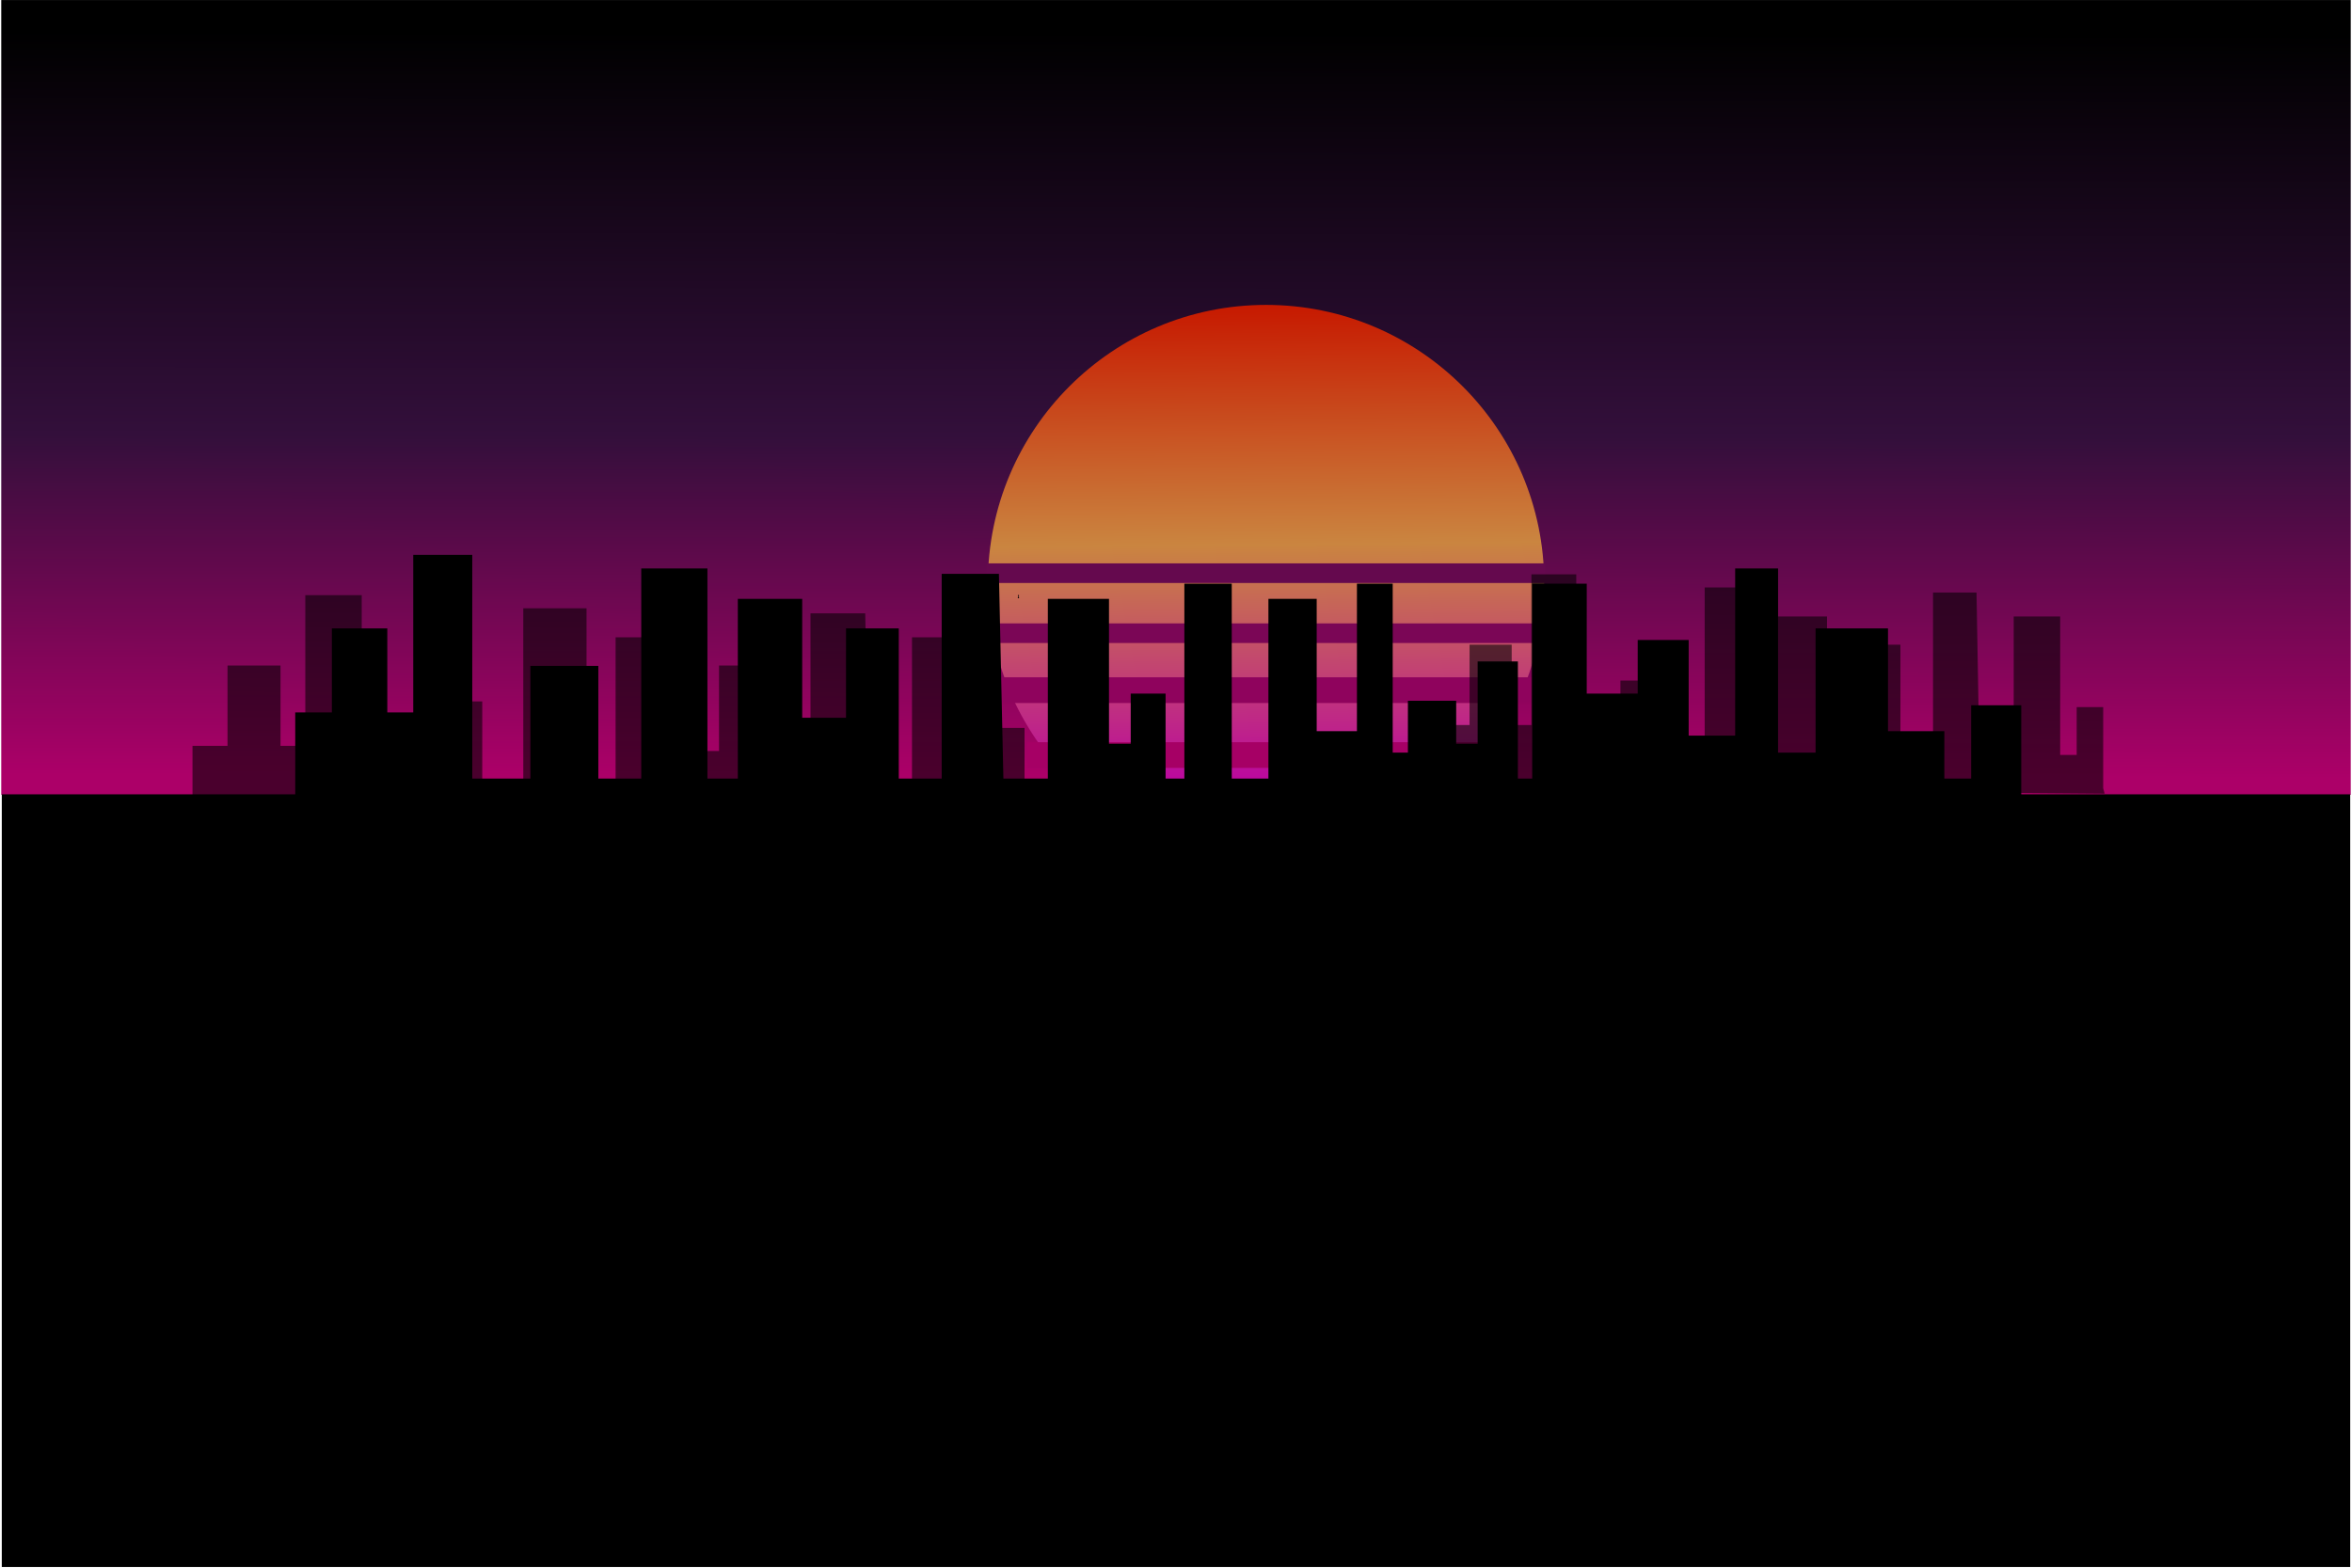 <?xml version="1.0" encoding="UTF-8" standalone="no" ?>
<!DOCTYPE svg PUBLIC "-//W3C//DTD SVG 1.1//EN" "http://www.w3.org/Graphics/SVG/1.1/DTD/svg11.dtd">
<svg xmlns="http://www.w3.org/2000/svg" xmlns:xlink="http://www.w3.org/1999/xlink" version="1.1" width="1920" height="1280" viewBox="0 0 1920 1280" xml:space="preserve">
<desc>Created with Fabric.js 5.3.0</desc>
<defs>
</defs>
<g transform="matrix(12.227 0 0 -4.137 960 324.5)" id="nPMRY3814P67zdlxlvQhn"  >
<linearGradient id="SVGID_2418" gradientUnits="userSpaceOnUse" gradientTransform="matrix(1 0 0 1 -78.431 -78.431)"  x1="75.032" y1="150.509" x2="74.317" y2="3.699">
<stop offset="0%" style="stop-color:#000000;stop-opacity: 1"/>
<stop offset="54.309%" style="stop-color:#330F3B;stop-opacity: 1"/>
<stop offset="100%" style="stop-color:#AC0068;stop-opacity: 1"/>
</linearGradient>
<path style="stroke: rgb(162,168,98); stroke-width: 0; stroke-dasharray: none; stroke-linecap: butt; stroke-dashoffset: 0; stroke-linejoin: miter; stroke-miterlimit: 4; fill: url(#SVGID_2418); fill-rule: nonzero; opacity: 1;"  transform=" translate(0, 0)" d="M -78.431 -78.431 L 78.431 -78.431 L 78.431 78.431 L -78.431 78.431 z" stroke-linecap="round" />
</g>
<g transform="matrix(0.956 0 0 0.956 497.5 575.5)" id="ZPHNVAxH0dYi-fnoq0s0X"  >
<path style="stroke: rgb(245,228,228); stroke-width: 0; stroke-dasharray: none; stroke-linecap: butt; stroke-dashoffset: 0; stroke-linejoin: miter; stroke-miterlimit: 4; fill: rgb(0,0,0); fill-rule: nonzero; opacity: 0.57;"  transform=" translate(0, 0)" d="M -356.029 83.173 L -356.029 35.006 L -326.124 35.006 L -326.124 -33.607 L -280.869 -33.607 L -280.869 35.006 L -259.701 35.006 L -259.701 -93.658 L -211.526 -93.658 L -211.526 89.021 L -164.081 89.021 L -164.081 -2.95 L -108.606 -2.95 L -108.606 89.021 L -73.57 89.021 L -73.57 -82.512 L -19.555 -82.512 L -19.555 89.021 L 5.262 89.021 L 5.262 -57.695 L 57.817 -57.695 L 57.817 39.386 L 93.584 39.386 L 93.584 -33.607 L 136.649 -33.607 L 136.649 89.021 L 171.686 89.021 L 171.686 -78.133 L 218.401 -78.133 L 222.051 89.021 L 258.347 89.021 L 258.347 -57.695 L 308.262 -57.695 L 308.262 60.553 L 325.992 60.553 L 325.992 19.677 L 354.459 19.677 L 354.459 89.021 L 356.029 93.658 L -356.029 89.021 z" stroke-linecap="round" />
</g>
<g transform="matrix(1 0 0 1 1007.059 346.667)" id="ITgAntfRu31x5cAyQDKa4"  >
<path style="stroke: rgb(0,0,0); stroke-width: 1; stroke-dasharray: none; stroke-linecap: round; stroke-dashoffset: 0; stroke-linejoin: round; stroke-miterlimit: 10; fill: none; fill-rule: nonzero; opacity: 1;"  transform=" translate(-1007.059, -346.667)" d="M 1007.058 346.667 L 1007.06 346.667" stroke-linecap="round" />
</g>
<g transform="matrix(1.234 0 0 1.234 1033.5 476)" id="Ax5abF59wxKBYPzlVvAtp"  >
<linearGradient id="SVGID_3247" gradientUnits="userSpaceOnUse" gradientTransform="matrix(1 0 0 1 -184 -184)"  x1="186.955" y1="321.928" x2="184" y2="2.842170943040401e-14">
<stop offset="0%" style="stop-color:#BA02A3;stop-opacity: 1"/>
<stop offset="50.736%" style="stop-color:#CA8540;stop-opacity: 1"/>
<stop offset="100%" style="stop-color:#C71900;stop-opacity: 1"/>
</linearGradient>
<path style="stroke: rgb(255,255,255); stroke-width: 0; stroke-dasharray: none; stroke-linecap: butt; stroke-dashoffset: 0; stroke-linejoin: miter; stroke-miterlimit: 4; fill: url(#SVGID_3247); fill-rule: nonzero; opacity: 1;"  transform=" translate(0, 0)" d="M 0 -184 C 101.568 -184 184 -101.568 184 0 C 184 101.568 101.568 184 0 184 C -101.568 184 -184 101.568 -184 0 C -184 -101.568 -101.568 -184 0 -184 z" stroke-linecap="round" />
</g>
<g transform="matrix(-1.021 0 0 -0.336 960 964)" id="a8zV8xfIash5pRcln2SUI"  >
<path style="stroke: rgb(142,30,178); stroke-width: 0; stroke-dasharray: none; stroke-linecap: butt; stroke-dashoffset: 0; stroke-linejoin: miter; stroke-miterlimit: 4; fill: rgb(0,0,0); fill-rule: nonzero; opacity: 1;"  transform=" translate(0, 0)" d="M -938.824 -938.824 L 938.824 -938.824 L 938.824 938.824 L -938.824 938.824 z" stroke-linecap="round" />
</g>
<g transform="matrix(1 0 0 1 815.686 858.039)" id="h-BCg4tiURJzXg4YuwQMB"  >
<path style="stroke: rgb(0,0,0); stroke-width: 1; stroke-dasharray: none; stroke-linecap: round; stroke-dashoffset: 0; stroke-linejoin: round; stroke-miterlimit: 10; fill: none; fill-rule: nonzero; opacity: 1;"  transform=" translate(-815.686, -858.039)" d="M 815.685 858.039 L 815.687 858.039" stroke-linecap="round" />
</g>
<g transform="matrix(1 0 0 1 831.373 487.843)" id="S6nwcCwjtauTRdRiMUZ0C"  >
<path style="stroke: rgb(0,0,0); stroke-width: 1; stroke-dasharray: none; stroke-linecap: round; stroke-dashoffset: 0; stroke-linejoin: round; stroke-miterlimit: 10; fill: none; fill-rule: nonzero; opacity: 1;"  transform=" translate(-831.373, -487.843)" d="M 831.372 487.843 L 831.374 487.843" stroke-linecap="round" />
</g>
<g transform="matrix(1 0 0 1 831.373 487.843)" id="VhgmVtooNV-nG-G_4_M98"  >
<path style="stroke: rgb(0,0,0); stroke-width: 1; stroke-dasharray: none; stroke-linecap: round; stroke-dashoffset: 0; stroke-linejoin: round; stroke-miterlimit: 10; fill: none; fill-rule: nonzero; opacity: 1;"  transform=" translate(-831.373, -487.843)" d="M 831.372 487.843 L 831.374 487.843" stroke-linecap="round" />
</g>
<g transform="matrix(1 0 0 1 831.373 486.275)" id="pQbvzMgIrFtu_o0TsOQYb"  >
<path style="stroke: rgb(0,0,0); stroke-width: 1; stroke-dasharray: none; stroke-linecap: round; stroke-dashoffset: 0; stroke-linejoin: round; stroke-miterlimit: 10; fill: none; fill-rule: nonzero; opacity: 1;"  transform=" translate(-831.373, -486.275)" d="M 831.372 486.275 L 831.374 486.275" stroke-linecap="round" />
</g>
<g transform="matrix(4.921 0 0 0.236 1032.5 563.5)" id="ICTKdzLf3ErpG6UIcvs36"  >
<path style="stroke: rgb(255,255,255); stroke-width: 0; stroke-dasharray: none; stroke-linecap: butt; stroke-dashoffset: 0; stroke-linejoin: miter; stroke-miterlimit: 4; fill: rgb(143,3,93); fill-rule: nonzero; opacity: 1;"  transform=" translate(0, 0)" d="M -44.5 -44.5 L 44.5 -44.5 L 44.5 44.5 L -44.5 44.5 z" stroke-linecap="round" />
</g>
<g transform="matrix(4.303 0 0 0.236 1030 616.5)" id="MuxScYdQ8sDFBEizmJqu2"  >
<path style="stroke: rgb(255,255,255); stroke-width: 0; stroke-dasharray: none; stroke-linecap: butt; stroke-dashoffset: 0; stroke-linejoin: miter; stroke-miterlimit: 4; fill: rgb(166,0,101); fill-rule: nonzero; opacity: 1;"  transform=" translate(0, 0)" d="M -44.5 -44.5 L 44.5 -44.5 L 44.5 44.5 L -44.5 44.5 z" stroke-linecap="round" />
</g>
<g transform="matrix(5.124 0 0 0.18 1033.5 468)" id="UIpjfesTBhxeOvuPekT98"  >
<path style="stroke: rgb(255,255,255); stroke-width: 0; stroke-dasharray: none; stroke-linecap: butt; stroke-dashoffset: 0; stroke-linejoin: miter; stroke-miterlimit: 4; fill: rgb(101,9,78); fill-rule: nonzero; opacity: 1;"  transform=" translate(0, 0)" d="M -44.5 -44.5 L 44.5 -44.5 L 44.5 44.5 L -44.5 44.5 z" stroke-linecap="round" />
</g>
<g transform="matrix(5.169 0 0 0.18 1036.5 517)" id="ZZrVVPsMlmBCxqtNdzldn"  >
<path style="stroke: rgb(255,255,255); stroke-width: 0; stroke-dasharray: none; stroke-linecap: butt; stroke-dashoffset: 0; stroke-linejoin: miter; stroke-miterlimit: 4; fill: rgb(123,6,86); fill-rule: nonzero; opacity: 1;"  transform=" translate(0, 0)" d="M -44.5 -44.5 L 44.5 -44.5 L 44.5 44.5 L -44.5 44.5 z" stroke-linecap="round" />
</g>
<g transform="matrix(0.76 0 0 0.956 1447.5 558.5)" id="AGinXKkGlQ575UyhCsfZb"  >
<path style="stroke: rgb(245,228,228); stroke-width: 0; stroke-dasharray: none; stroke-linecap: butt; stroke-dashoffset: 0; stroke-linejoin: miter; stroke-miterlimit: 4; fill: rgb(0,0,0); fill-rule: nonzero; opacity: 0.57;"  transform=" translate(0, 0)" d="M -356.029 83.173 L -356.029 35.006 L -326.124 35.006 L -326.124 -33.607 L -280.869 -33.607 L -280.869 35.006 L -259.701 35.006 L -259.701 -93.658 L -211.526 -93.658 L -211.526 89.021 L -164.081 89.021 L -164.081 -2.95 L -108.606 -2.95 L -108.606 89.021 L -73.57 89.021 L -73.57 -82.512 L -19.555 -82.512 L -19.555 89.021 L 5.262 89.021 L 5.262 -57.695 L 57.817 -57.695 L 57.817 39.386 L 93.584 39.386 L 93.584 -33.607 L 136.649 -33.607 L 136.649 89.021 L 171.686 89.021 L 171.686 -78.133 L 218.401 -78.133 L 222.051 89.021 L 258.347 89.021 L 258.347 -57.695 L 308.262 -57.695 L 308.262 60.553 L 325.992 60.553 L 325.992 19.677 L 354.459 19.677 L 354.459 89.021 L 356.029 93.658 L -356.029 89.021 z" stroke-linecap="round" />
</g>
<g transform="matrix(1 0 0 1 945.5 558.5)" id="PnIl5r8ahn9EQ87jXvrIV"  >
<path style="stroke: rgb(245,228,228); stroke-width: 0; stroke-dasharray: none; stroke-linecap: butt; stroke-dashoffset: 0; stroke-linejoin: miter; stroke-miterlimit: 4; fill: rgb(0,0,0); fill-rule: nonzero; opacity: 1;"  transform=" translate(-0, -0)" d="M -704.489 71.331 L -704.489 23.164 L -674.585 23.164 L -674.585 -45.449 L -629.33 -45.449 L -629.33 23.164 L -608.162 23.164 L -608.162 -105.5 L -559.987 -105.5 L -559.987 77.178 L -512.542 77.178 L -512.542 -14.792 L -457.067 -14.792 L -457.067 77.178 L -422.031 77.178 L -422.031 -94.355 L -368.016 -94.355 L -368.016 77.178 L -343.198 77.178 L -343.198 -69.537 L -290.644 -69.537 L -290.644 27.543 L -254.877 27.543 L -254.877 -45.449 L -211.812 -45.449 L -211.812 77.178 L -176.775 77.178 L -176.775 -89.975 L -130.06 -89.975 L -126.41 77.178 L -90.114 77.178 L -90.114 -69.537 L -40.198 -69.537 L -40.198 48.711 L -22.469 48.711 L -22.469 7.835 L 5.998 7.835 L 5.998 77.178 L 21.327 77.178 L 21.327 -81.946 L 60.013 -81.946 L 60.013 77.178 L 89.94 77.178 L 89.94 -69.537 L 129.356 -69.537 L 129.356 38.492 L 162.203 38.492 L 162.203 -81.946 L 191.4 -81.946 L 191.4 56.01 L 203.808 56.01 L 203.808 13.675 L 243.224 13.675 L 243.224 48.711 L 260.743 48.711 L 260.743 -18.442 L 293.589 -18.442 L 293.589 77.178 L 305.268 77.178 L 305.268 -81.946 L 349.794 -81.946 L 349.794 7.835 L 391.4 7.835 L 391.4 -35.96 L 433.005 -35.96 L 433.005 42.142 L 470.962 42.142 L 470.962 -94.355 L 505.998 -94.355 L 505.998 56.01 L 536.606 56.01 L 536.606 -45.449 L 595.73 -45.449 L 595.73 38.492 L 641.716 38.492 L 641.716 77.178 L 663.613 77.178 L 663.613 17.324 L 704.489 17.324 L 704.489 77.178 L 704.489 105.5 L -704.489 105.5 L -704.489 66.959" stroke-linecap="round" />
</g>
</svg>